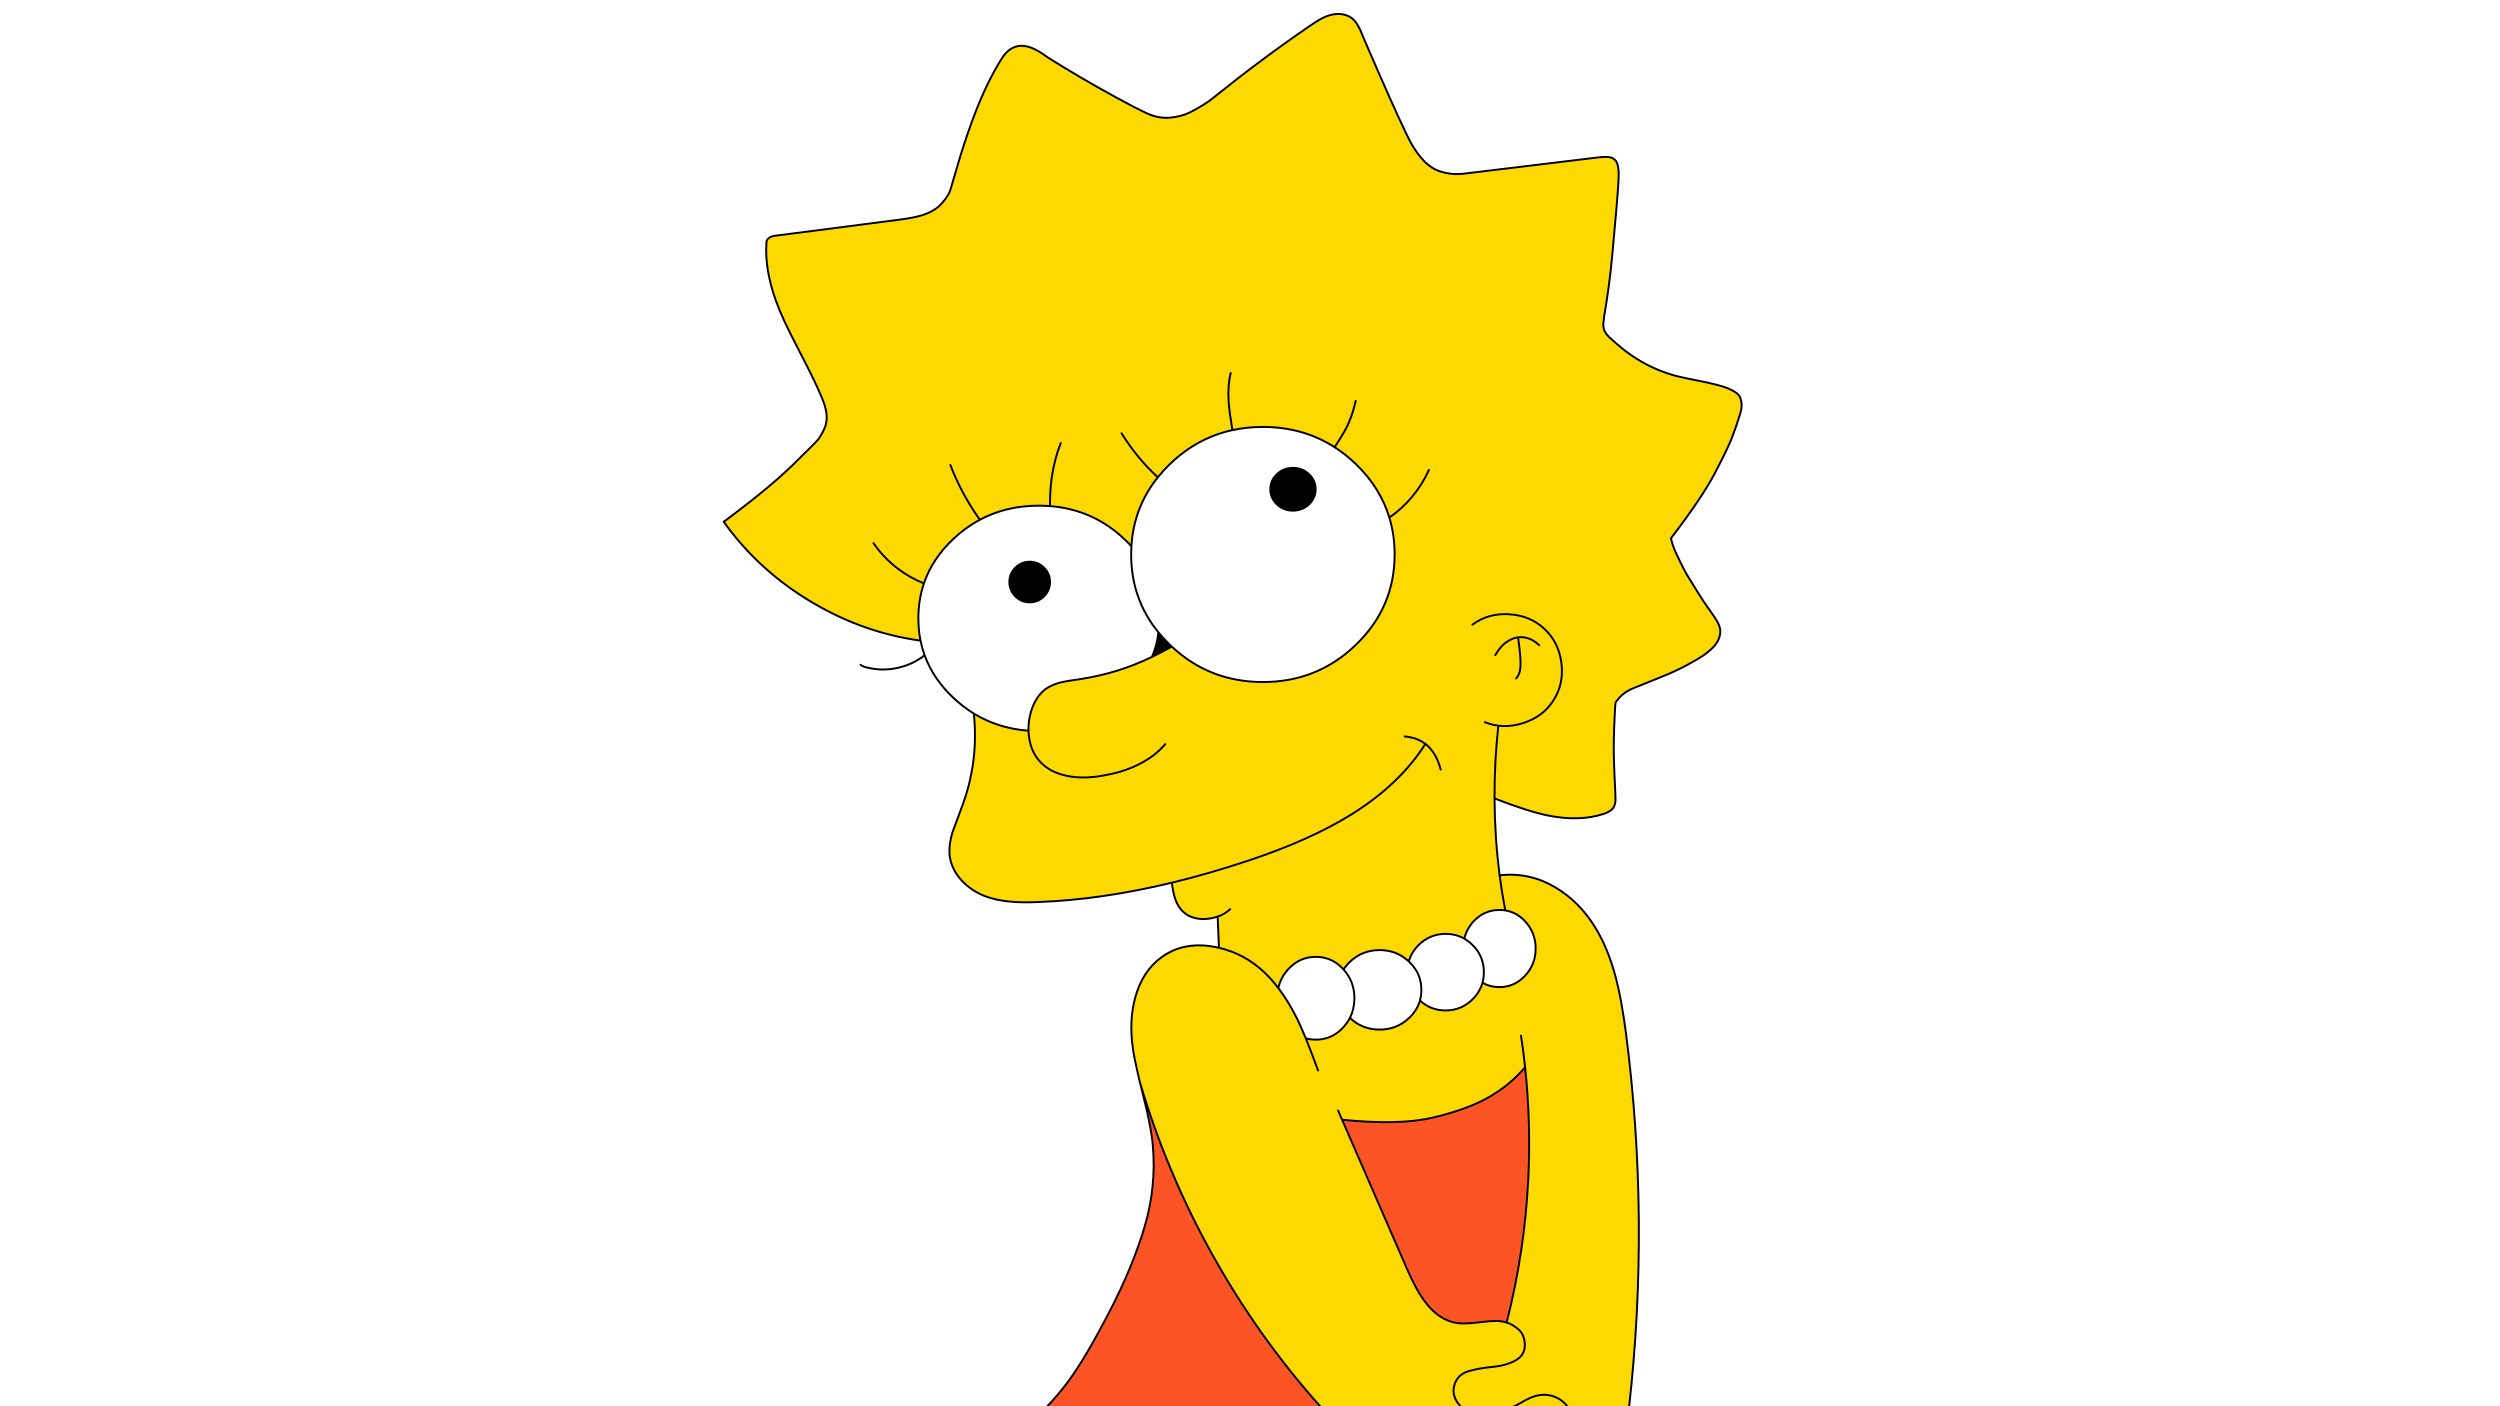
<svg xmlns="http://www.w3.org/2000/svg" version="1.1" xmlns:xlink="http://www.w3.org/1999/xlink" preserveAspectRatio="none" x="0px" y="0px" width="1280px" height="720px" viewBox="0 0 1280 720">
<rect x="0" y="0" width="1280" height="720" fill="#333333" stroke="none"/>
<defs>
<g id="Layer2_0_FILL">
<path fill="#FFFFFF" stroke="none" d="
M 1280 720
L 1280 0 0 0 0 720 1280 720 Z"/>
</g>

<g id="Layer1_0_FILL">
<path fill="#FD5426" stroke="none" d="
M 583.6 554.1
Q 584.449 557.526 585.45 561.45 589.5 577.35 590.25 586.5 592.102 607.448 586.05 627.95 580.045 648.501 567.75 672.1 555.504 695.757 546.85 707.35 541.508 714.597 535.3 720.95
L 676.75 720.95
Q 644.506 685.038 620.8 642.5 597.214 600.179 583.6 554.1
M 762.4 561.7
Q 751.502 567.95 734 572.1 716.545 576.3 687.15 573.3
L 720.35 649.6
Q 725.25 660.9 729.95 666.95 736.6 675.55 745.1 677.25 749.05 678 755.7 677.2 763.7 676.25 766.35 676.35 769.012 676.397 771.4 677.15 780.555 641.248 782.45 604.2 783.924 575.18 780.85 546.4 773.287 555.419 762.4 561.7 Z"/>

<path fill="#FED900" stroke="none" d="
M 828.65 92.3
Q 828.817 89.015 828.75 87.85 828.6 85.8 828.3 84.65 827.85 82.85 826.85 81.85 825.6 80.6 823.4 80.4 822.05 80.25 819.1 80.5
L 750.45 88.8
Q 749.495 88.999 746.8 89.1 742.963 89.304 738.15 88 733.395 86.749 729.25 82.6 725.75 79 722.65 73.6 720.653 70.056 716.3 60.55 711.938 51.073 705.7 36.8 699.475 22.584 698.7 20.7 697.917 18.865 697.65 18.3 697.431 17.728 697.05 16.75 694.9 11.25 691.85 9.1 689.55 7.5 686.4 7.2 683.6 6.95 680.6 7.85 678.1 8.6 675.3 10.25 673.75 11.15 670.5 13.35 644.994 30.84 620.4 50.7 619.697 51.373 616.55 53.4 613.404 55.436 609.2 57.55 605.048 59.657 599.15 60.2 593.25 60.799 587.3 58.05 581.4 55.35 571.2 49.75 553.612 40.157 536.75 29.6 531.55 25.75 528.05 24.45 522.95 22.55 519.1 24.25 516.75 25.15 514.7 27.55 513.2 29.25 511.5 32.25 503.8 45.1 497.45 62.75 493.655 73.183 490.55 83.65 487.49 94.176 486.6 97.1 485.755 100.064 482.25 104.05 478.8 108.046 472.3 110.15 467.9 111.55 460.25 112.5
L 396.5 120.75
Q 394.9 121 393.85 121.75 392.773 122.496 392.45 123.5 392.457 123.739 392.45 123.95 391.077 142.076 401.85 165 404.15 169.95 411.55 184.25 417.75 196.25 420.85 203.75 422.6 207.95 423.05 211.05 423.451 213.621 423.1 215.95 422.743 218.318 421.45 220.75 420.195 223.195 419.2 224.6 418.209 226.053 405.8 238.1 393.446 250.187 370.55 267.15 388.9 292.85 417.15 309.2 442.837 324.112 471.3 328 470.2 322.485 470.2 316.6 470.2 307.097 473.05 298.7 477.377 285.981 488.25 275.8 494.178 270.25 500.9 266.5 501.3 266.317 501.65 266.1 515.159 258.9 531.85 258.9 534.771 258.9 537.6 259.1 538.718 259.204 539.8 259.3 560.285 261.601 575.45 275.8 577.475 277.696 579.25 279.65 580.447 259.783 592.8 244.35 595.578 240.921 598.9 237.7 612.89 224.17 631 220.2 638.449 218.6 646.6 218.6 667.177 218.6 683.3 228.95 689.09 232.662 694.3 237.7 706.759 249.78 711.35 265 714.05 273.913 714.05 283.9 714.05 310.95 694.3 330.05 674.55 349.2 646.6 349.2 619.389 349.2 599.95 331.05 594.884 333.893 589.8 336.35 572.456 344.776 552.85 347.75 546 348.7 543.65 349.25 538.55 350.5 535.25 352.85 529.8 357.05 527.6 365.35 526.458 369.78 526.55 374.1 511.237 373.018 498.6 365.35 501.168 390.433 492.35 413.5 487.9 425.35 487.7 426.05 485.5 433.35 486.35 439 487.45 445.55 492.55 451 497.3 456.05 504.1 458.75 509.95 461 517.45 461.65 523.25 462.2 531.35 461.85 563.844 460.666 599.95 451.95 600.7 457.45 601.8 460.55 603.4 464.9 606.25 467.25 610.65 470.95 617.6 470.5 620.803 470.211 623.45 469.3
L 624.1 485.25
Q 622.863 484.978 621.6 484.75 605.9 481.95 594.75 490.1 584.95 497.15 581.25 510.7 578 522.6 580 536.5 580.608 541.06 582.5 549.3 583.011 551.559 583.6 554.1 597.214 600.179 620.8 642.5 644.506 685.038 676.75 720.95
L 834 720.95
Q 844.885 624.888 832.5 529 830.2 511.6 827.35 500.75 823.4 485.55 816.6 474.6 808.7 461.75 796.45 454.4 783.206 446.454 767.8 448.15 765.295 428.59 765.2 408.8 782.408 415.492 792.6 417.55 808.6 420.75 821 416.75 824.45 415.55 825.85 413.85 826.85 412.5 827.1 410.35 827.245 408.995 826.6 396.4 825.968 383.815 826.45 371.95 826.964 360.122 827.15 359.75 827.401 359.389 827.85 358.75 830.904 354.595 836 352.45 841.089 350.364 849.5 347 857.954 343.687 863.9 340.4 869.907 337.152 872.05 335.6 874.25 334.099 876 332.5 878.3 330.5 879.6 328 881 325.25 880.75 322.5 880.5 320.6 879.35 318.4 878.7 317.2 877 314.75 871.912 307.645 869.45 303.6 867.036 299.545 864.55 295.65 862.064 291.757 857.9 282.65 856.302 279.19 855.55 275.6 871.563 254.657 878.05 242.15 884.591 229.638 886.6 224.45 888.656 219.265 890.75 212.6 891.5 210.15 891.65 208.75 891.951 206.5 891.05 203.7 890.146 200.9 883.5 198.35 878.95 196.8 871.15 195.25 861.45 193.35 858.6 192.6 849.05 190.1 840.4 185.15 834.934 182.004 830.1 178 827.335 175.751 824.55 173.2 822.286 171.183 821.5 169.35 820.85 167.8 820.9 165.65 820.95 164.7 821.35 161.85 824.045 146.053 825.4 131.25 826.809 116.496 827.65 106.05 828.539 95.644 828.65 92.3
M 740.15 478.15
Q 745.432 478.15 749.7 480.6 750.897 475.574 754.55 471.65 760 465.9 767.7 465.9 769.245 465.9 770.7 466.1 776.483 467.054 780.8 471.65 786.25 477.45 786.25 485.65 786.25 493.85 780.8 499.6 775.4 505.4 767.7 505.4 762.936 505.4 759 503.15 757.719 507.881 754 511.6 748.25 517.35 740.15 517.35 732.547 517.35 727 512.25 725.597 517.283 721.45 521.2 715.2 527.15 706.35 527.15 697.5 527.15 691.2 521.2 691.175 521.176 691.15 521.15 689.798 523.804 687.65 526.1 681.9 532.3 673.7 532.3 670.993 532.3 668.55 531.6 665.955 525.285 663.9 521.15 659.57 512.491 654.5 505.85 655.743 500.366 659.7 496.1 665.5 489.9 673.7 489.9 681.9 489.9 687.65 496.1 687.776 496.235 687.9 496.35 689.243 494.263 691.2 492.4 697.5 486.45 706.35 486.45 715.086 486.45 721.3 492.25 722.61 487.59 726.3 483.9 732.05 478.15 740.15 478.15
M 734 572.1
Q 751.502 567.95 762.4 561.7 773.287 555.419 780.85 546.4 783.924 575.18 782.45 604.2 780.555 641.248 771.4 677.15 769.012 676.397 766.35 676.35 763.7 676.25 755.7 677.2 749.05 678 745.1 677.25 736.6 675.55 729.95 666.95 725.25 660.9 720.35 649.6
L 687.15 573.3
Q 716.545 576.3 734 572.1 Z"/>
</g>

<g id="Layer0_0_FILL">
<path fill="#000000" stroke="none" d="
M 589.8 336.35
Q 594.884 333.893 599.95 331.05 599.423 330.557 598.9 330.05 595.737 326.991 593.05 323.7 592.564 329.891 589.8 336.35
M 534.55 290.65
Q 531.5 287.6 527.2 287.6 522.9 287.6 519.85 290.65 516.8 293.7 516.8 298 516.8 302.3 519.85 305.35 522.9 308.4 527.2 308.4 531.5 308.4 534.55 305.35 537.6 302.3 537.6 298 537.6 293.7 534.55 290.65
M 662 239.55
Q 657.2 239.55 653.8 242.75 650.4 245.95 650.4 250.5 650.4 255.05 653.8 258.25 657.2 261.45 662 261.45 666.8 261.45 670.2 258.25 673.6 255.05 673.6 250.5 673.6 245.95 670.2 242.75 666.8 239.55 662 239.55 Z"/>
</g>

<path id="Layer0_0_1_STROKES" stroke="#000000" stroke-width="1" stroke-linejoin="round" stroke-linecap="round" fill="none" d="
M 767.1 372
Q 765.12 390.498 765.2 408.8 782.408 415.492 792.6 417.55 808.6 420.75 821 416.75 824.45 415.55 825.85 413.85 826.85 412.5 827.1 410.35 827.245 408.995 826.6 396.4 825.968 383.815 826.475 371.975 826.964 360.122 827.175 359.75 827.401 359.389 827.85 358.75 830.904 354.595 836 352.475 841.089 350.364 849.525 347.025 857.954 343.687 863.925 340.425 869.907 337.152 872.075 335.625 874.25 334.099 876 332.5 878.3 330.5 879.6 328 881 325.25 880.75 322.5 880.5 320.6 879.35 318.4 878.7 317.2 877 314.75 871.912 307.645 869.475 303.6 867.036 299.545 864.55 295.65 862.064 291.757 857.9 282.65 856.302 279.19 855.55 275.6 871.563 254.657 878.075 242.15 884.591 229.638 886.625 224.45 888.656 219.265 890.75 212.6 891.5 210.15 891.65 208.75 891.951 206.5 891.05 203.7 890.146 200.9 883.5 198.35 878.95 196.8 871.15 195.25 861.45 193.35 858.6 192.6 849.05 190.1 840.4 185.15 834.934 182.004 830.1 178.025 827.335 175.751 824.55 173.2 822.286 171.183 821.5 169.35 820.85 167.8 820.9 165.65 820.95 164.7 821.35 161.85 824.045 146.053 825.425 131.275 826.809 116.496 827.675 106.075 828.539 95.644 828.675 92.325 828.817 89.015 828.75 87.85 828.6 85.8 828.3 84.65 827.85 82.85 826.85 81.85 825.6 80.6 823.4 80.4 822.05 80.25 819.1 80.5
L 750.45 88.8
Q 749.495 88.999 746.825 89.125 742.963 89.304 738.175 88.025 733.395 86.749 729.25 82.6 725.75 79 722.65 73.6 720.653 70.056 716.3 60.575 711.938 51.073 705.7 36.825 699.475 22.584 698.7 20.725 697.917 18.865 697.675 18.3 697.431 17.728 697.05 16.75 694.9 11.25 691.85 9.1 689.55 7.5 686.4 7.2 683.6 6.95 680.6 7.85 678.1 8.6 675.3 10.25 673.75 11.15 670.5 13.35 644.994 30.84 620.425 50.7 619.697 51.373 616.55 53.4 613.404 55.436 609.225 57.55 605.048 59.657 599.15 60.225 593.25 60.799 587.325 58.075 581.4 55.35 571.2 49.75 553.612 40.157 536.75 29.6 531.55 25.75 528.05 24.45 522.95 22.55 519.1 24.25 516.75 25.15 514.7 27.55 513.2 29.25 511.5 32.25 503.8 45.1 497.45 62.75 493.655 73.183 490.575 83.675 487.49 94.176 486.625 97.125 485.755 100.064 482.275 104.05 478.8 108.046 472.3 110.15 467.9 111.55 460.25 112.5
L 396.5 120.75
Q 394.9 121 393.85 121.75 392.773 122.496 392.475 123.525 392.457 123.739 392.45 123.95 391.077 142.076 401.85 165 404.15 169.95 411.55 184.25 417.75 196.25 420.85 203.75 422.6 207.95 423.05 211.05 423.451 213.621 423.1 215.975 422.743 218.318 421.475 220.75 420.195 223.195 419.2 224.625 418.209 226.053 405.825 238.125 393.446 250.187 370.55 267.15 388.9 292.85 417.15 309.2 442.837 324.112 471.3 328 470.2 322.485 470.2 316.6 470.2 307.097 473.05 298.7 465.632 295.769 459.25 290.8 452.2 285.35 447.25 278.1
M 694.1 205.25
Q 692.55 212.55 689.5 218.75 687.47 222.765 683.3 228.95 689.09 232.662 694.3 237.7 706.759 249.78 711.35 265 717.8 260.56 722.9 254.45 728.25 248.1 731.6 240.6
M 673.6 250.5
Q 673.6 255.05 670.2 258.25 666.8 261.45 662 261.45 657.2 261.45 653.8 258.25 650.4 255.05 650.4 250.5 650.4 245.95 653.8 242.75 657.2 239.55 662 239.55 666.8 239.55 670.2 242.75 673.6 245.95 673.6 250.5 Z
M 711.35 265
Q 714.05 273.913 714.05 283.9 714.05 310.95 694.3 330.05 674.55 349.2 646.6 349.2 619.389 349.2 599.95 331.05 594.884 333.893 589.8 336.35 572.456 344.776 552.85 347.75 546 348.7 543.65 349.25 538.55 350.5 535.25 352.85 529.8 357.05 527.6 365.35 526.458 369.78 526.575 374.125 526.642 376.042 526.95 377.95 528 384.65 531.85 389.25 537.2 395.55 546.8 397.35 554.95 398.9 564.75 397.1 574.45 395.5 582.25 391.75 591.05 387.55 596.6 381
M 719.2 377.05
Q 720.334 377.135 721.5 377.35 726.311 378.201 729.8 380.875 731.034 381.83 732.1 383 735.35 386.6 737.1 392.15 737.379 393.03 737.625 394
M 760.25 369.75
Q 769.55 373.5 779.75 370.25 790.05 367 795.35 358.6 800.8 350.15 799.45 339.45 798.05 328.75 790.75 322 783.45 315.15 772.7 314.5 761.9 313.85 753.85 319.85
M 765.575 335.4
Q 767.207 332.676 768.75 331 770.95 328.7 773.55 327.45 775.397 326.543 777.25 326.3 778.247 326.18 779.25 326.25 783.6 326.4 787.5 329.85 787.779 330.087 788.075 330.35
M 777.25 326.3
Q 778.3 333.45 778.5 338.35 778.6 341.35 778.25 343.15 777.821 345.379 776.65 346.875 776.464 347.122 776.25 347.35
M 765.2 408.8
Q 765.295 428.59 767.8 448.15 783.206 446.454 796.45 454.4 808.7 461.75 816.6 474.6 823.4 485.55 827.35 500.75 830.2 511.6 832.5 529 844.885 624.888 834.025 720.95
M 629.85 465.5
Q 627.21 468.023 623.45 469.3
L 624.1 485.275
Q 637.249 488.298 647.35 497.85 651.096 501.395 654.5 505.875 655.743 500.366 659.7 496.1 665.5 489.9 673.7 489.9 681.9 489.9 687.65 496.1 687.776 496.235 687.9 496.375 689.243 494.263 691.2 492.4 697.5 486.45 706.35 486.45 715.086 486.45 721.3 492.25 722.61 487.59 726.3 483.9 732.05 478.15 740.15 478.15 745.432 478.15 749.725 480.6 750.897 475.574 754.55 471.65 760 465.9 767.7 465.9 769.245 465.9 770.7 466.125 768.956 457.017 767.8 448.15
M 749.725 480.6
Q 752 481.9 754 483.9 759.75 489.65 759.75 497.75 759.75 500.611 759.025 503.175 762.936 505.4 767.7 505.4 775.4 505.4 780.8 499.6 786.25 493.85 786.25 485.65 786.25 477.45 780.8 471.65 776.483 467.054 770.7 466.125
M 721.3 492.25
Q 721.369 492.323 721.45 492.4 727.75 498.35 727.75 506.8 727.75 509.688 727.025 512.275 732.547 517.35 740.15 517.35 748.25 517.35 754 511.6 757.719 507.881 759.025 503.175
M 687.9 496.375
Q 693.45 502.491 693.45 511.1 693.45 516.642 691.15 521.15 691.175 521.176 691.2 521.2 697.5 527.15 706.35 527.15 715.2 527.15 721.45 521.2 725.597 517.283 727.025 512.275
M 674.85 548.1
Q 671.379 538.547 668.55 531.625 665.955 525.285 663.9 521.15 659.57 512.491 654.5 505.875
M 691.15 521.15
Q 689.798 523.804 687.65 526.1 681.9 532.3 673.7 532.3 670.993 532.3 668.55 531.625
M 685.1 568.6
L 687.15 573.3
Q 716.545 576.3 734.025 572.125 751.502 567.95 762.4 561.7 773.287 555.419 780.85 546.4 780.005 538.439 778.75 530.25
M 687.15 573.3
L 720.35 649.6
Q 725.25 660.9 729.95 666.95 736.6 675.55 745.1 677.25 749.05 678 755.7 677.2 763.7 676.25 766.35 676.35 769.012 676.397 771.4 677.15 780.555 641.248 782.45 604.2 783.924 575.18 780.85 546.4
M 771.4 677.15
Q 774.318 677.948 777.475 680.675 780.632 683.4 780.7 688.625 780.759 693.855 775.95 696.55 771.142 699.235 763.85 699.9 756.552 700.565 751.45 702.2 746.35 703.845 744.725 708.9 743.1 713.949 746.625 718.65 747.614 719.97 748.775 720.95
M 773.45 720.95
Q 773.643 720.847 773.85 720.75 776.3 719.65 781.05 716.9 785.35 714.6 788.6 714.25 792.1 713.75 795.55 715 799.05 716.2 801.35 718.75 802.433 719.833 803.075 720.95
M 526.575 374.125
Q 511.237 373.018 498.6 365.35 501.168 390.433 492.35 413.5 487.9 425.35 487.7 426.05 485.5 433.35 486.35 439 487.45 445.55 492.55 451 497.3 456.05 504.1 458.75 509.95 461 517.45 461.65 523.25 462.2 531.35 461.85 563.844 460.666 599.95 451.95 618.737 447.421 638.5 440.85 671 430.1 692.3 416.75 716.822 401.379 729.8 380.875
M 440.6 340.35
Q 441.7 341.35 444.25 341.85 452.15 343.75 460.25 341.8 467.68 340.022 473.4 335.5 472.07 331.83 471.3 328
M 630.1 191
Q 628.55 197.35 629.05 205.55 629.4 210.793 631 220.225 638.449 218.6 646.6 218.6 667.177 218.6 683.3 228.95
M 574.25 221.85
Q 582.152 234.63 592.825 244.375 595.578 240.921 598.9 237.7 612.89 224.17 631 220.225
M 593.075 323.725
Q 579.15 306.617 579.15 283.9 579.15 281.766 579.275 279.675 577.475 277.696 575.45 275.8 560.285 261.601 539.825 259.325 538.718 259.204 537.6 259.125 534.771 258.9 531.85 258.9 515.159 258.9 501.675 266.125 501.3 266.317 500.925 266.525 494.178 270.25 488.25 275.8 477.377 285.981 473.05 298.7
M 579.275 279.675
Q 580.447 259.783 592.825 244.375
M 543.1 226.85
Q 540 234.85 538.6 243.75 537.543 250.78 537.6 259.125
M 537.6 298
Q 537.6 302.3 534.55 305.35 531.5 308.4 527.2 308.4 522.9 308.4 519.85 305.35 516.8 302.3 516.8 298 516.8 293.7 519.85 290.65 522.9 287.6 527.2 287.6 531.5 287.6 534.55 290.65 537.6 293.7 537.6 298 Z
M 486.6 238.1
Q 492.19 252.738 501.675 266.125
M 498.6 365.35
Q 493.224 362.057 488.25 357.4 477.807 347.622 473.4 335.5
M 599.95 331.05
Q 599.423 330.557 598.9 330.05 595.737 326.991 593.075 323.725 592.564 329.891 589.8 336.35
M 599.95 451.95
Q 600.7 457.45 601.8 460.55 603.4 464.9 606.25 467.25 610.65 470.95 617.6 470.5 620.803 470.211 623.45 469.3
M 624.1 485.275
Q 622.863 484.978 621.6 484.75 605.9 481.95 594.75 490.1 584.95 497.15 581.25 510.7 578 522.6 580 536.5 580.608 541.06 582.5 549.3 583.011 551.559 583.625 554.1 597.214 600.179 620.8 642.5 644.506 685.038 676.75 720.95
M 583.625 554.1
Q 584.449 557.526 585.45 561.45 589.5 577.35 590.25 586.5 592.102 607.448 586.075 627.975 580.045 648.501 567.775 672.125 555.504 695.757 546.875 707.375 541.508 714.597 535.325 720.95"/>
</defs>

<g transform="matrix( 1, 0, 0, 1, 0,0) ">
<use xlink:href="#Layer2_0_FILL"/>
</g>

<g transform="matrix( 1, 0, 0, 1, 0,0) ">
<use xlink:href="#Layer1_0_FILL"/>
</g>

<g transform="matrix( 1, 0, 0, 1, 0,0) ">
<use xlink:href="#Layer0_0_FILL"/>

<use xlink:href="#Layer0_0_1_STROKES"/>
</g>
</svg>
